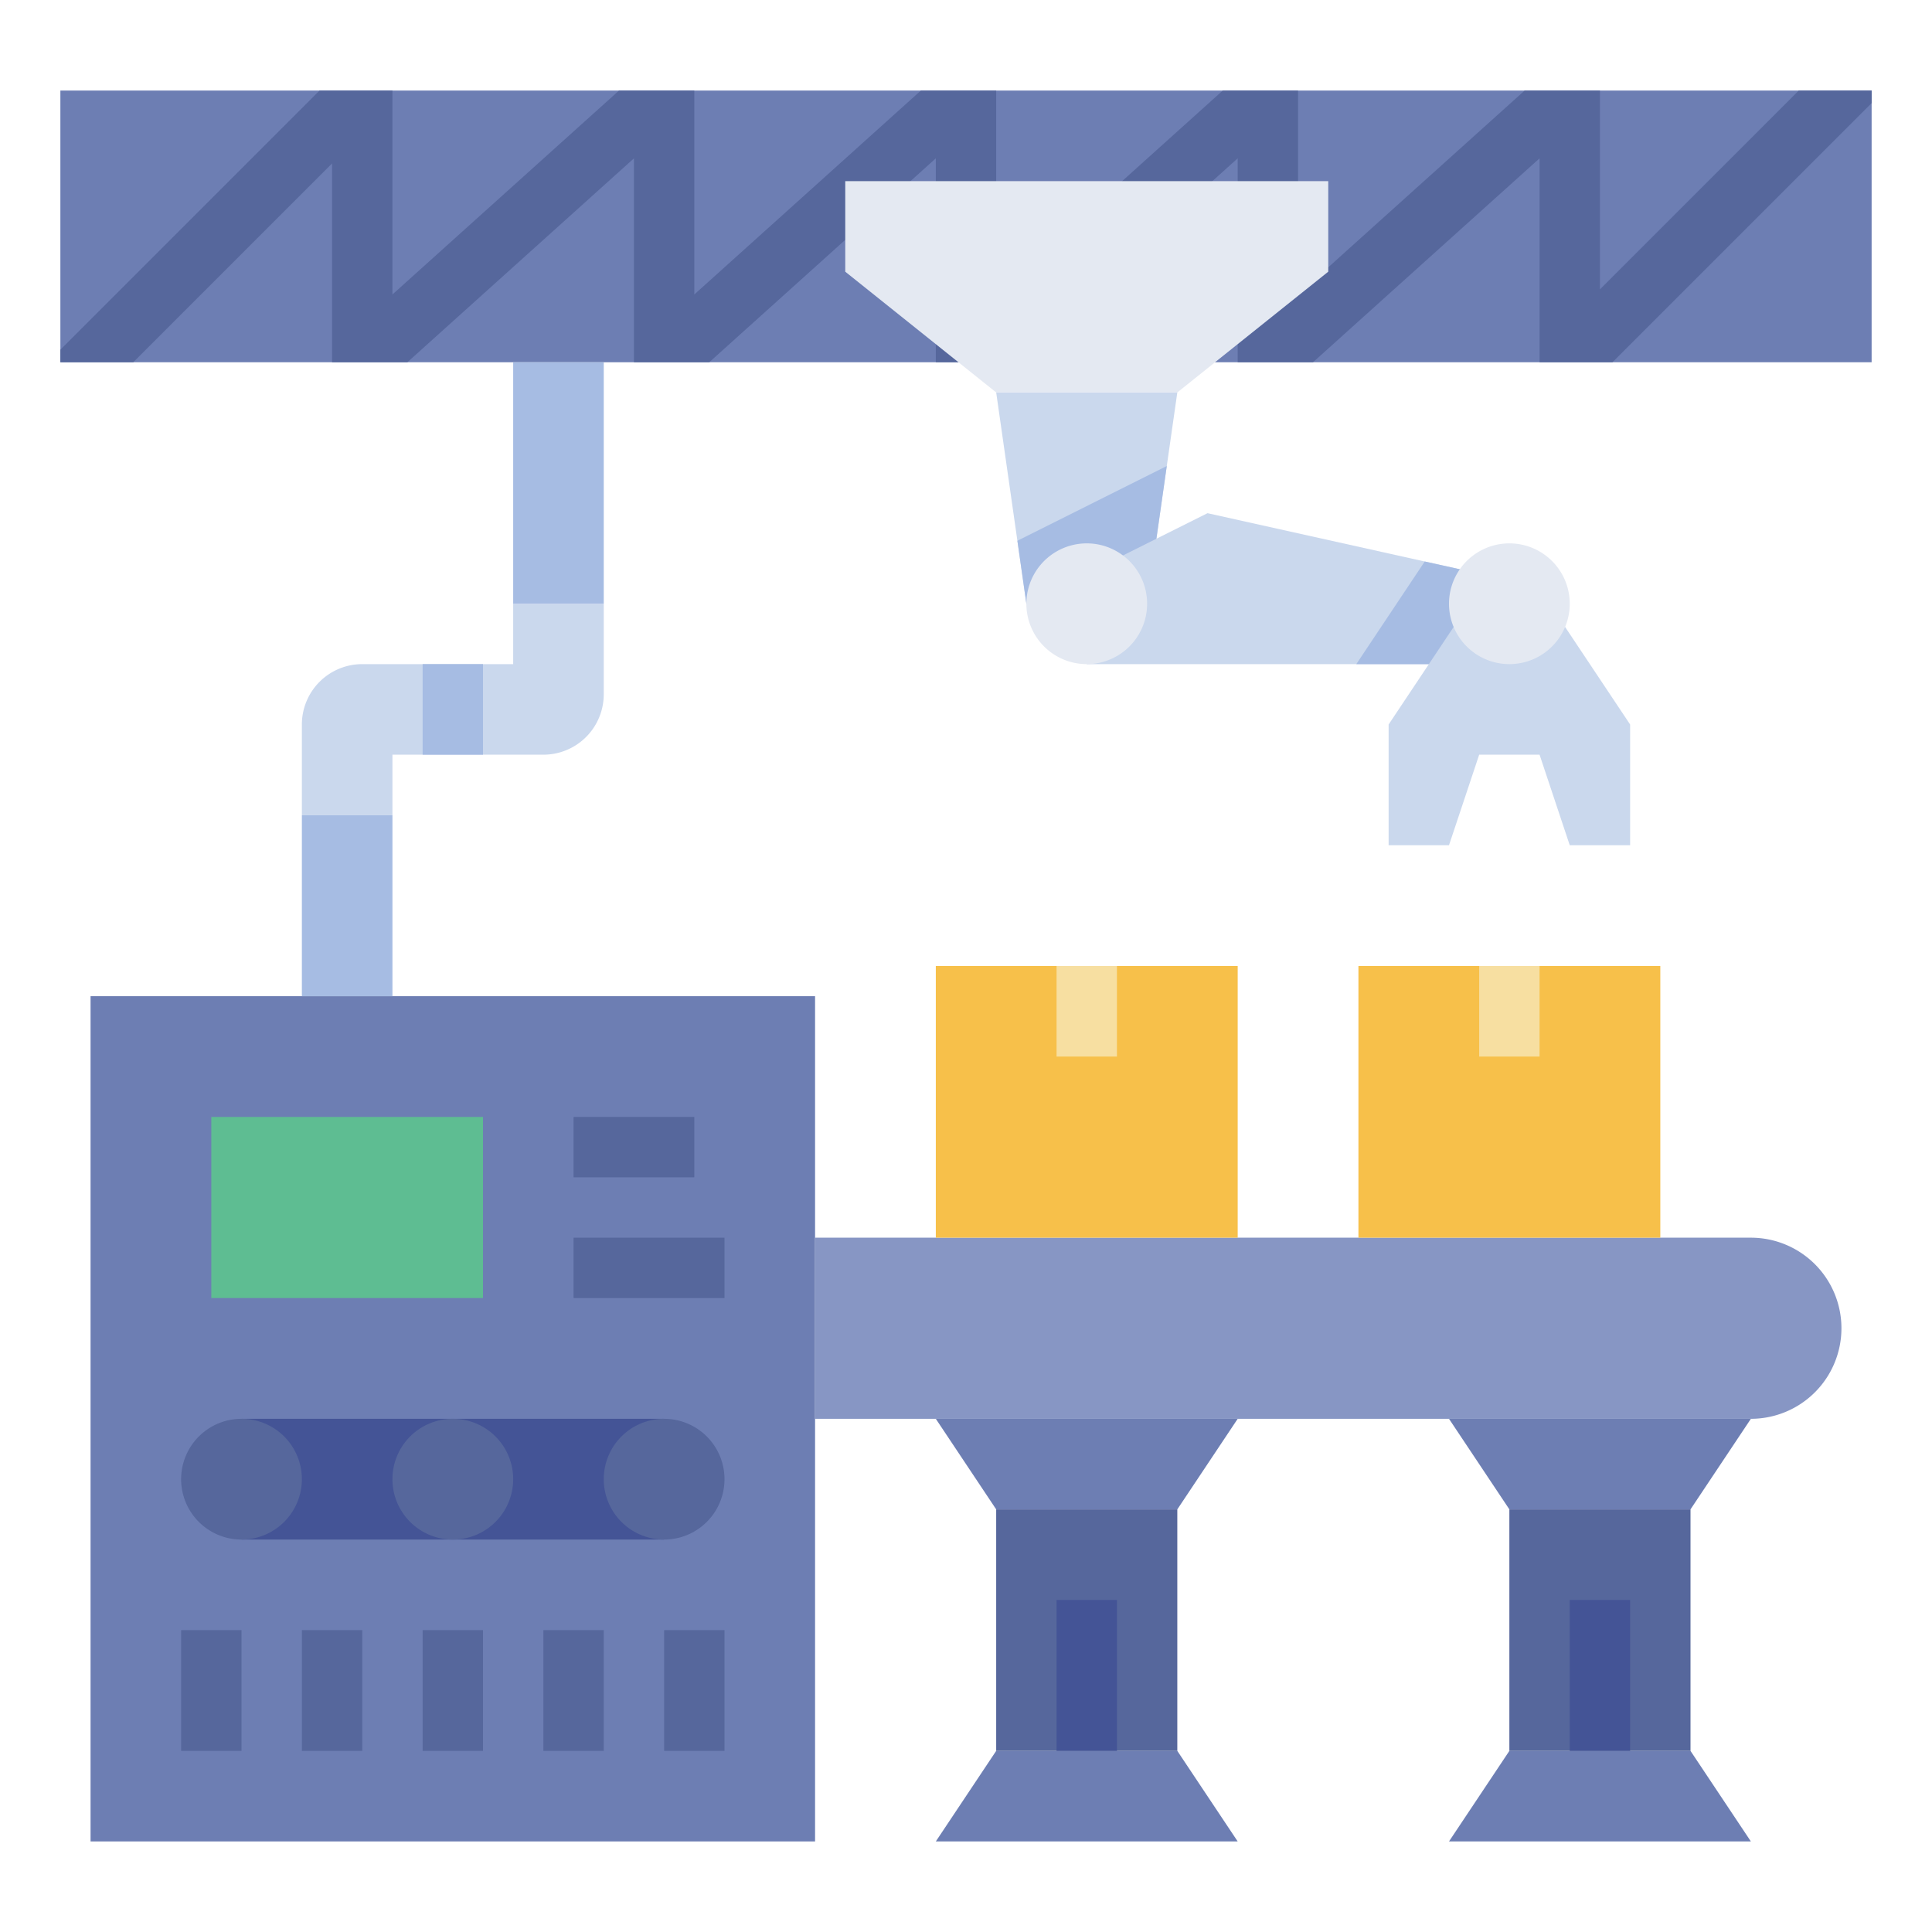 <svg xmlns="http://www.w3.org/2000/svg" viewBox="0.0 0.0 200.0 200.0" height="200.0px" width="200.0px"><path fill="#cad8ed" fill-opacity="1.0"  filling="0" d="M53.125 62.5 L62.5 62.5 L62.5 71.875 A6.25 6.25 0.0 0 1 56.25 78.125 L40.625 78.125 L40.625 84.375 L31.25 84.375 L31.25 75.0 A6.25 6.25 0.0 0 1 37.5 68.75 L53.125 68.75 L53.125 62.5 Z"></path>
<path fill="#6d7eb3" fill-opacity="1.0"  filling="0" d="M9.375 103.125 L84.375 103.125 L84.375 190.625 L9.375 190.625 L9.375 103.125 Z"></path>
<path fill="#445496" fill-opacity="1.0"  filling="0" d="M25.0 146.875 L68.75 146.875 L68.75 159.375 L25.0 159.375 L25.0 146.875 Z"></path>
<path fill="#6d7eb3" fill-opacity="1.0"  filling="0" d="M6.25 9.375 L193.75 9.375 L193.75 37.5 L6.25 37.5 L6.25 9.375 Z"></path>
<path fill="#56679c" fill-opacity="1.0"  filling="0" d="M193.75 9.375 L193.75 10.672 L166.922 37.5 L159.375 37.5 L159.375 16.391 L135.922 37.5 L128.125 37.5 L128.125 16.391 L104.672 37.5 L96.875 37.5 L96.875 16.391 L73.422 37.5 L65.625 37.5 L65.625 16.391 L42.172 37.5 L34.375 37.5 L34.375 16.918 L13.797 37.5 L6.25 37.5 L6.25 36.203 L33.078 9.375 L40.625 9.375 L40.625 30.484 L64.078 9.375 L71.875 9.375 L71.875 30.484 L95.328 9.375 L103.125 9.375 L103.125 30.484 L126.578 9.375 L134.375 9.375 L134.375 30.484 L157.828 9.375 L165.625 9.375 L165.625 29.957 L186.203 9.375 L193.75 9.375 Z"></path>
<path fill="#5ebd92" fill-opacity="1.0"  filling="0" d="M21.875 115.625 L50.0 115.625 L50.0 134.375 L21.875 134.375 L21.875 115.625 Z"></path>
<path fill="#56679c" fill-opacity="1.0"  filling="0" d="M59.375 115.625 L71.875 115.625 L71.875 121.875 L59.375 121.875 L59.375 115.625 Z"></path>
<path fill="#56679c" fill-opacity="1.0"  filling="0" d="M59.375 128.125 L75.0 128.125 L75.0 134.375 L59.375 134.375 L59.375 128.125 Z"></path>
<path fill="#56679c" fill-opacity="1.0"  filling="0" d="M31.25 153.125 A6.25 6.25 0.0 1 1 18.75 153.125 A6.25 6.25 0.0 1 1 31.25 153.125 Z"></path>
<path fill="#56679c" fill-opacity="1.0"  filling="0" d="M75.0 153.125 A6.25 6.25 0.0 1 1 62.5 153.125 A6.25 6.25 0.0 1 1 75.0 153.125 Z"></path>
<path fill="#56679c" fill-opacity="1.0"  filling="0" d="M53.125 153.125 A6.25 6.25 0.0 1 1 40.625 153.125 A6.25 6.25 0.0 1 1 53.125 153.125 Z"></path>
<path fill="#56679c" fill-opacity="1.0"  filling="0" d="M18.75 168.75 L25.0 168.75 L25.0 181.25 L18.75 181.25 L18.75 168.75 Z"></path>
<path fill="#56679c" fill-opacity="1.0"  filling="0" d="M31.25 168.75 L37.5 168.75 L37.5 181.25 L31.25 181.25 L31.25 168.75 Z"></path>
<path fill="#56679c" fill-opacity="1.0"  filling="0" d="M43.75 168.75 L50.0 168.75 L50.0 181.25 L43.75 181.25 L43.75 168.75 Z"></path>
<path fill="#56679c" fill-opacity="1.0"  filling="0" d="M56.25 168.75 L62.5 168.75 L62.5 181.25 L56.25 181.25 L56.25 168.75 Z"></path>
<path fill="#56679c" fill-opacity="1.0"  filling="0" d="M68.75 168.75 L75.0 168.75 L75.0 181.25 L68.75 181.25 L68.75 168.75 Z"></path>
<path fill="#8796c4" fill-opacity="1.0"  filling="0" d="M84.375 128.125 L181.25 128.125 A9.375 9.375 0.0 0 1 190.625 137.5 A9.375 9.375 0.0 0 1 181.25 146.875 L84.375 146.875 L84.375 128.125 Z"></path>
<path fill="#6d7eb3" fill-opacity="1.0"  filling="0" d="M96.875 146.875 L103.125 156.25 L121.875 156.25 L128.125 146.875 L96.875 146.875 Z"></path>
<path fill="#6d7eb3" fill-opacity="1.0"  filling="0" d="M96.875 190.625 L103.125 181.25 L121.875 181.25 L128.125 190.625 L96.875 190.625 Z"></path>
<path fill="#56679c" fill-opacity="1.0"  filling="0" d="M103.125 156.25 L121.875 156.25 L121.875 181.25 L103.125 181.25 L103.125 156.25 Z"></path>
<path fill="#445496" fill-opacity="1.0"  filling="0" d="M109.375 165.625 L115.625 165.625 L115.625 181.25 L109.375 181.25 L109.375 165.625 Z"></path>
<path fill="#f7c04a" fill-opacity="1.0"  filling="0" d="M96.875 100.0 L128.125 100.0 L128.125 128.125 L96.875 128.125 L96.875 100.0 Z"></path>
<path fill="#f7c04a" fill-opacity="1.0"  filling="0" d="M140.625 100.0 L171.875 100.0 L171.875 128.125 L140.625 128.125 L140.625 100.0 Z"></path>
<path fill="#f7dfa1" fill-opacity="1.0"  filling="0" d="M109.375 100.0 L115.625 100.0 L115.625 109.375 L109.375 109.375 L109.375 100.0 Z"></path>
<path fill="#f7dfa1" fill-opacity="1.0"  filling="0" d="M153.125 100.0 L159.375 100.0 L159.375 109.375 L153.125 109.375 L153.125 100.0 Z"></path>
<path fill="#cad8ed" fill-opacity="1.0"  filling="0" d="M121.875 40.625 L120.785 48.242 L118.75 62.5 L106.25 62.5 L105.32 55.98 L103.125 40.625 L121.875 40.625 Z"></path>
<path fill="#a6bce3" fill-opacity="1.0"  filling="0" d="M31.25 84.375 L40.625 84.375 L40.625 103.125 L31.25 103.125 L31.25 84.375 Z"></path>
<path fill="#a6bce3" fill-opacity="1.0"  filling="0" d="M53.125 37.5 L62.5 37.5 L62.5 62.5 L53.125 62.5 L53.125 37.5 Z"></path>
<path fill="#a6bce3" fill-opacity="1.0"  filling="0" d="M43.75 68.75 L50.0 68.75 L50.0 78.125 L43.75 78.125 L43.75 68.75 Z"></path>
<path fill="#6d7eb3" fill-opacity="1.0"  filling="0" d="M150.0 146.875 L156.25 156.25 L175.0 156.25 L181.25 146.875 L150.0 146.875 Z"></path>
<path fill="#6d7eb3" fill-opacity="1.0"  filling="0" d="M150.0 190.625 L156.25 181.25 L175.0 181.25 L181.25 190.625 L150.0 190.625 Z"></path>
<path fill="#56679c" fill-opacity="1.0"  filling="0" d="M156.25 156.25 L175.0 156.25 L175.0 181.25 L156.25 181.25 L156.25 156.25 Z"></path>
<path fill="#445496" fill-opacity="1.0"  filling="0" d="M162.5 165.625 L168.75 165.625 L168.75 181.25 L162.5 181.25 L162.5 165.625 Z"></path>
<path fill="#a6bce3" fill-opacity="1.0"  filling="0" d="M120.785 48.242 L118.75 62.5 L106.25 62.5 L105.32 55.98 L120.785 48.242 Z"></path>
<path fill="#e4e9f2" fill-opacity="1.0"  filling="0" d="M121.875 40.625 L137.5 28.125 L137.5 18.75 L87.5 18.75 L87.5 28.125 L103.125 40.625 L121.875 40.625 Z"></path>
<path fill="#cad8ed" fill-opacity="1.0"  filling="0" d="M156.25 60.07 L156.25 68.75 L112.5 68.75 L112.5 59.375 L125.0 53.125 L147.488 58.125 L156.25 60.07 Z"></path>
<path fill="#e4e9f2" fill-opacity="1.0"  filling="0" d="M118.75 62.5 A6.25 6.25 0.0 1 1 106.25 62.5 A6.25 6.25 0.0 1 1 118.75 62.5 Z"></path>
<path fill="#a6bce3" fill-opacity="1.0"  filling="0" d="M156.25 60.07 L156.25 68.75 L140.406 68.75 L147.488 58.125 L156.25 60.07 Z"></path>
<path fill="#cad8ed" fill-opacity="1.0"  filling="0" d="M159.375 60.938 L168.75 75.0 L168.75 87.5 L162.5 87.5 L159.375 78.125 L153.125 78.125 L150.0 87.5 L143.75 87.5 L143.75 75.0 L153.125 60.938 L159.375 60.938 Z"></path>
<path fill="#e4e9f2" fill-opacity="1.0"  filling="0" d="M162.5 62.5 A6.25 6.25 0.0 1 1 150.0 62.5 A6.25 6.25 0.0 1 1 162.5 62.5 Z"></path></svg>